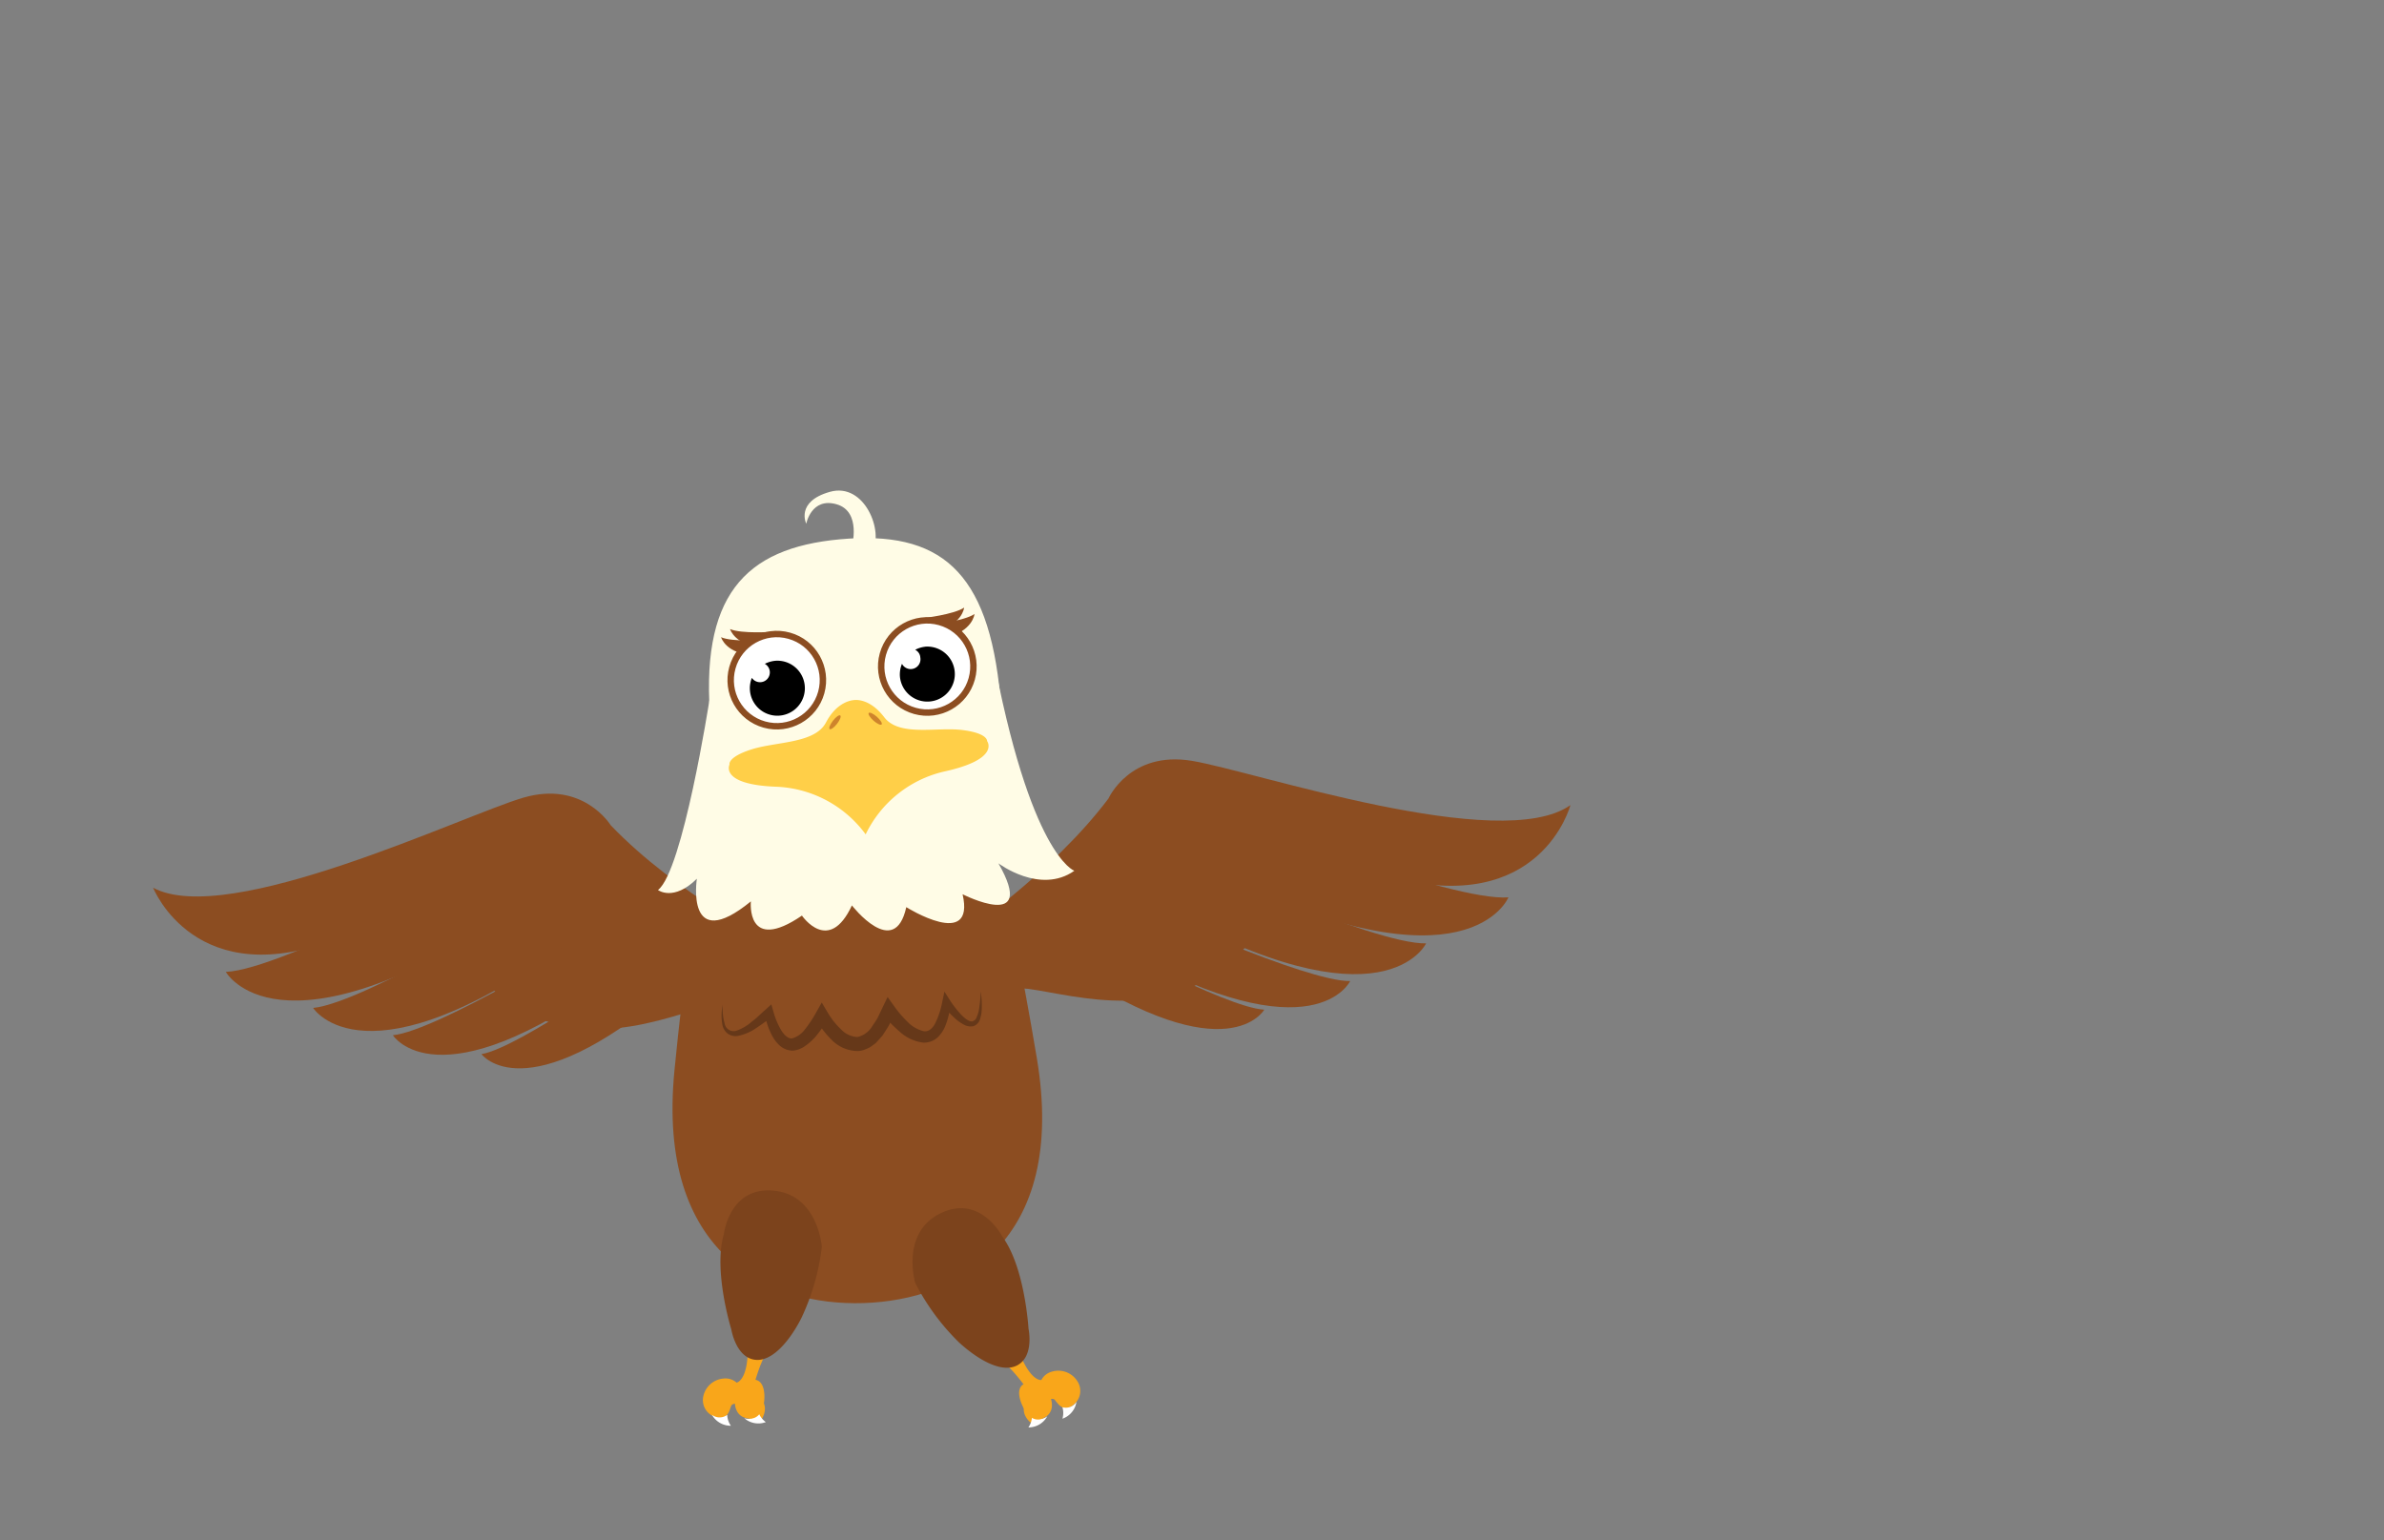 <svg xmlns="http://www.w3.org/2000/svg" viewBox="0 0 260 168"><rect x="0" y="0" width="260" height="168" fill="#808080" stroke="none"/><defs><style>.cls-1{fill:#8c4d21;}.cls-2{fill:#f9a61a;}.cls-3,.cls-8{fill:#fff;}.cls-4{fill:none;}.cls-5{fill:#7c431c;}.cls-6{fill:#663819;}.cls-7{fill:#fffce6;}.cls-8{stroke:#8c4d21;stroke-miterlimit:10;stroke-width:0.7px;}.cls-9{fill:#ffcf48;}.cls-10{fill:#ce842c;}</style></defs><g id="_4" data-name="4"><path class="cls-1" d="M104.61,102.09s10.1-6.78,16.28-15c0,0,2.33-5.23,9.1-4.11s33.68,10.22,41.28,4.83c0,0-3.2,12.26-19.66,7.84,0,0-8.56-.18-16.17,8.07s-18.17,4.81-23.3,4.13C112.14,107.81,105.12,107.85,104.61,102.09Z"/><path class="cls-1" d="M135.19,89.21s23.08,9.13,29.32,8.66c0,0-4.38,10.87-31.76-2.58C132.75,95.29,130.21,93.12,135.19,89.21Z"/><path class="cls-1" d="M129.05,93.48s20.73,9.53,26.48,9.41c0,0-4.56,9.76-29-4C126.51,98.94,124.29,96.82,129.05,93.48Z"/><path class="cls-1" d="M124.83,99s17.56,8.06,22.42,8c0,0-3.85,8.27-24.57-3.32C122.68,103.58,120.79,101.78,124.83,99Z"/><path class="cls-1" d="M118.76,101.73s14.85,8.18,19.12,8.39c0,0-3.91,7-21.29-4.48C116.59,105.64,115.05,104,118.76,101.73Z"/><path class="cls-1" d="M84.6,103s-10.85-5.51-18-13c0,0-3-4.91-9.53-3S24.9,101.25,16.7,96.82c0,0,4.65,11.79,20.47,5.4,0,0,8.47-1.21,17,6.06s18.62,2.58,23.63,1.28C77.82,109.56,84.79,108.75,84.6,103Z"/><path class="cls-1" d="M52.69,93.88S30.88,105.74,24.63,106c0,0,5.66,10.26,31.21-6.4C55.84,99.63,58.11,97.16,52.69,93.88Z"/><path class="cls-1" d="M59.3,97.38s-19.43,12-25.15,12.55c0,0,5.71,9.13,28.33-7.43C62.48,102.5,64.43,100.12,59.3,97.38Z"/><path class="cls-1" d="M64.15,102.3s-16.45,10.12-21.3,10.61c0,0,4.83,7.74,24-6.28C66.84,106.63,68.5,104.62,64.15,102.3Z"/><path class="cls-1" d="M70.51,104.32s-13.75,9.92-18,10.65c0,0,4.72,6.46,20.59-7C73.14,107.94,74.46,106.08,70.51,104.32Z"/><path class="cls-1" d="M113.08,115.42c-3.37-20.12-5.79-26.71-5.79-26.71-2.81-2.18-14.22,1.7-14.82,1.9-.6-.16-12.25-3.26-14.91-.9,0,0-2,6.74-4,27s10.36,25.73,20.6,25.41h0C104.47,141.79,116.44,135.51,113.08,115.42Z"/><path class="cls-2" d="M109.31,148.52c1.31.82,3.38,3.94,3.38,3.94-2.25,1-.22,3.19.37,2.93s.79-.63.42-1.26c-.21-1.08,1.22-1.84,1.55-1.46s1,1.6,2.24.37a1.92,1.92,0,0,0,.27-2.33,2.45,2.45,0,0,0-2.79-1.12,1.84,1.84,0,0,0-1.18.92s-1,.2-2.18-2.45Z"/><path class="cls-3" d="M117.4,152.89a2.32,2.32,0,0,1-1.53,1.84,2.24,2.24,0,0,0,0-1.25A1.37,1.37,0,0,0,117.4,152.89Z"/><path class="cls-2" d="M113.47,151.59a1.11,1.11,0,0,1,.1-1.08,1.38,1.38,0,0,0-.29,1.64"/><path class="cls-4" d="M116.06,150.09a1.84,1.84,0,0,1-.89,1.26"/><path class="cls-4" d="M115.65,150.18a1.38,1.38,0,0,0-.48.75"/><path class="cls-4" d="M112.23,149.58a.64.64,0,0,1-.38.45"/><path class="cls-4" d="M112.56,150a.62.62,0,0,1-.37.45"/><path class="cls-5" d="M99.81,139.91a25,25,0,0,0,4.78,6.5c1.62,1.49,4.47,3.49,6.35,2.5s1.23-4,1.23-4-.39-6.71-2.86-10.05c0,0-2.37-4.66-6.74-2.53S99.81,139.91,99.81,139.91Z"/><path class="cls-3" d="M114.22,154.46a2.33,2.33,0,0,1-2.06,1.22,2.24,2.24,0,0,0,.39-1.19A1.37,1.37,0,0,0,114.22,154.46Z"/><path class="cls-2" d="M111.78,150.89a2,2,0,0,1,1.78.06c.75.52,2.2,3,0,3.82-1.31.37-2-1.35-2-1.35S110.5,151.42,111.78,150.89Z"/><path class="cls-4" d="M114.23,152.5a1.85,1.85,0,0,1-1.54,0"/><path class="cls-4" d="M113.93,152.21a1.41,1.41,0,0,0-.9,0"/><path class="cls-2" d="M83.71,147.4c-.95,1.22-1.8,4.86-1.8,4.86,2.47.19,1.32,2.92.67,2.88s-1-.32-.83-1c-.18-1.09-1.79-1.29-2-.82s-.38,1.84-2,1.12a1.93,1.93,0,0,1-1.06-2.09,2.46,2.46,0,0,1,2.23-2,1.85,1.85,0,0,1,1.42.45s1.06-.18,1.2-3.06Z"/><path class="cls-3" d="M77.64,154.3a2.35,2.35,0,0,0,2.07,1.2,2.22,2.22,0,0,1-.4-1.19A1.37,1.37,0,0,1,77.64,154.3Z"/><path class="cls-2" d="M80.87,151.72a1.11,1.11,0,0,0-.47-1,1.4,1.4,0,0,1,.85,1.44"/><path class="cls-4" d="M77.93,151.21a1.82,1.82,0,0,0,1.26.87"/><path class="cls-4" d="M78.34,151.16a1.32,1.32,0,0,1,.71.53"/><path class="cls-4" d="M81.34,149.41a.67.67,0,0,0,.51.29"/><path class="cls-4" d="M81.16,149.88a.64.64,0,0,0,.5.29"/><path class="cls-5" d="M89.63,136a25.07,25.07,0,0,1-2.23,7.75c-1,2-3,4.83-5.08,4.55S79.76,145,79.76,145s-2-6.43-.81-10.42c0,0,.59-5.19,5.44-4.72S89.63,136,89.63,136Z"/><path class="cls-3" d="M81.17,154.67a2.32,2.32,0,0,0,2.35.43,2.26,2.26,0,0,1-.78-1A1.36,1.36,0,0,1,81.17,154.67Z"/><path class="cls-2" d="M82.22,150.47a2,2,0,0,0-1.65.68c-.53.75-1,3.57,1.34,3.57,1.35-.11,1.44-2,1.44-2S83.6,150.52,82.22,150.47Z"/><path class="cls-4" d="M80.48,152.84a1.84,1.84,0,0,0,1.43-.58"/><path class="cls-4" d="M80.66,152.46a1.4,1.4,0,0,1,.84-.3"/><path class="cls-6" d="M78.83,109.58a5.74,5.74,0,0,0,.19,2,1,1,0,0,0,1.31.83,5.1,5.1,0,0,0,1.68-1c.54-.39,1-.89,1.53-1.34l.58-.53.23.79a8.21,8.21,0,0,0,.83,2c.35.6.85,1,1.22.92a2.65,2.65,0,0,0,1.4-1A12.92,12.92,0,0,0,89,110.44l.62-1.1.66,1.11a8.3,8.3,0,0,0,1.48,1.85,2.57,2.57,0,0,0,1.76.8A2.52,2.52,0,0,0,95.08,112c.21-.33.44-.64.64-1l.53-1.11.55-1.15.72,1A11.77,11.77,0,0,0,99,111.47a3.63,3.63,0,0,0,1.75,1c.51.08,1-.3,1.31-1a9.06,9.06,0,0,0,.7-2.19l.24-1.13.6.94a11.1,11.1,0,0,0,1.12,1.46c.38.42.91.89,1.32.85a.74.74,0,0,0,.49-.49,3.58,3.58,0,0,0,.25-.88,14.91,14.91,0,0,0,.18-1.9,10.32,10.32,0,0,1,.11,1.93,3.79,3.79,0,0,1-.16,1,1.18,1.18,0,0,1-.75.86,1.52,1.52,0,0,1-1.13-.22,4.38,4.38,0,0,1-.84-.6,11.13,11.13,0,0,1-1.36-1.47l.84-.2a8.62,8.62,0,0,1-.6,2.53,3.53,3.53,0,0,1-.84,1.21,2.21,2.21,0,0,1-1.56.54,4.65,4.65,0,0,1-2.56-1.2,12.94,12.94,0,0,1-1.81-1.89l1.27-.15L97,111.73c-.22.41-.5.81-.75,1.21l-.5.56-.26.28-.33.24a2.45,2.45,0,0,1-.73.4,2.21,2.21,0,0,1-.84.21,4,4,0,0,1-2.89-1.22A9.53,9.53,0,0,1,89,111.16l1.28,0a13.87,13.87,0,0,1-1.42,2,6.19,6.19,0,0,1-1,.88,2.71,2.71,0,0,1-1.4.55A2.18,2.18,0,0,1,85,114a3.82,3.82,0,0,1-.81-1.08,8,8,0,0,1-.79-2.33l.81.26a19.71,19.71,0,0,1-1.73,1.27,5.29,5.29,0,0,1-2,.86,1.47,1.47,0,0,1-1.17-.29,1.63,1.63,0,0,1-.54-1A5.39,5.39,0,0,1,78.83,109.58Z"/><path class="cls-7" d="M109.1,76.08c1.27,14-5.22,21-13.94,21.74S78.8,92.94,77.52,79,81.14,59.78,91.6,58.82C102.44,57.83,107.82,62.11,109.1,76.08Z"/><path class="cls-7" d="M77.36,76.41S74.47,95,71.76,97.07c0,0,1.69,1.29,4.24-1.23,0,0-1.29,8.32,5.89,2.47,0,0-.56,5.73,5.57,1.55,0,0,2.93,4.31,5.45-1.11,0,0,4.65,6,5.93.19,0,0,7.55,4.73,6.14-1.41,0,0,8.23,4.19,3.91-3.37,0,0,4.54,3.44,8.28.81,0,0-4.85-1.61-9-24.15L89.63,69.5Z"/><path class="cls-1" d="M84.2,68.91s-3.31.24-4.58-.3c0,0,.54,1.87,3.67,1.94S84.2,68.91,84.2,68.91Z"/><path class="cls-1" d="M83.22,69.81s-3.32.23-4.58-.31c0,0,.53,1.87,3.66,1.94S83.22,69.81,83.22,69.81Z"/><circle class="cls-8" cx="84.73" cy="74.19" r="5.03" transform="translate(-9.47 135.92) rotate(-74.45)"/><path class="cls-1" d="M100.7,67.41s3.31-.38,4.45-1.14c0,0-.19,1.94-3.25,2.58S100.7,67.41,100.7,67.41Z"/><path class="cls-1" d="M101.83,68.1s3.31-.37,4.45-1.13c0,0-.19,1.94-3.25,2.58S101.83,68.1,101.83,68.1Z"/><circle class="cls-8" cx="101.14" cy="72.69" r="5.03" transform="translate(3.99 150.64) rotate(-74.45)"/><path class="cls-9" d="M107.65,80.82s.11-.85-2.7-1.2-6.87.75-8.51-1.39-3.22-1.89-3.36-1.87-1.79.14-3,2.44S84.7,80.87,82,81.72s-2.44,1.67-2.44,1.67-1.13,2.21,5.23,2.42A12.71,12.71,0,0,1,94.41,91v0A12.66,12.66,0,0,1,103,84.14C109.16,82.79,107.65,80.82,107.65,80.82Z"/><ellipse class="cls-10" cx="91.06" cy="78.78" rx="0.94" ry="0.28" transform="translate(-27.07 102.07) rotate(-52.02)"/><ellipse class="cls-10" cx="95.44" cy="78.38" rx="0.28" ry="0.94" transform="translate(-26.52 97.78) rotate(-48.43)"/><path d="M84.53,72.07a3.23,3.23,0,0,0-1.12.33A1.07,1.07,0,1,1,82,73.93a3,3,0,1,0,2.52-1.86Z"/><path d="M100.94,70.53a3.09,3.09,0,0,0-1.13.34,1,1,0,0,1,.56.84,1.07,1.07,0,0,1-2,.69,3,3,0,0,0-.22,1.43,3,3,0,1,0,2.74-3.3Z"/><path class="cls-7" d="M92.89,59.67S94,55.79,91.24,55s-3.31,2.12-3.31,2.12-1.2-2.42,2.59-3.48,5.9,4.38,4.6,6.51Z"/></g></svg>
